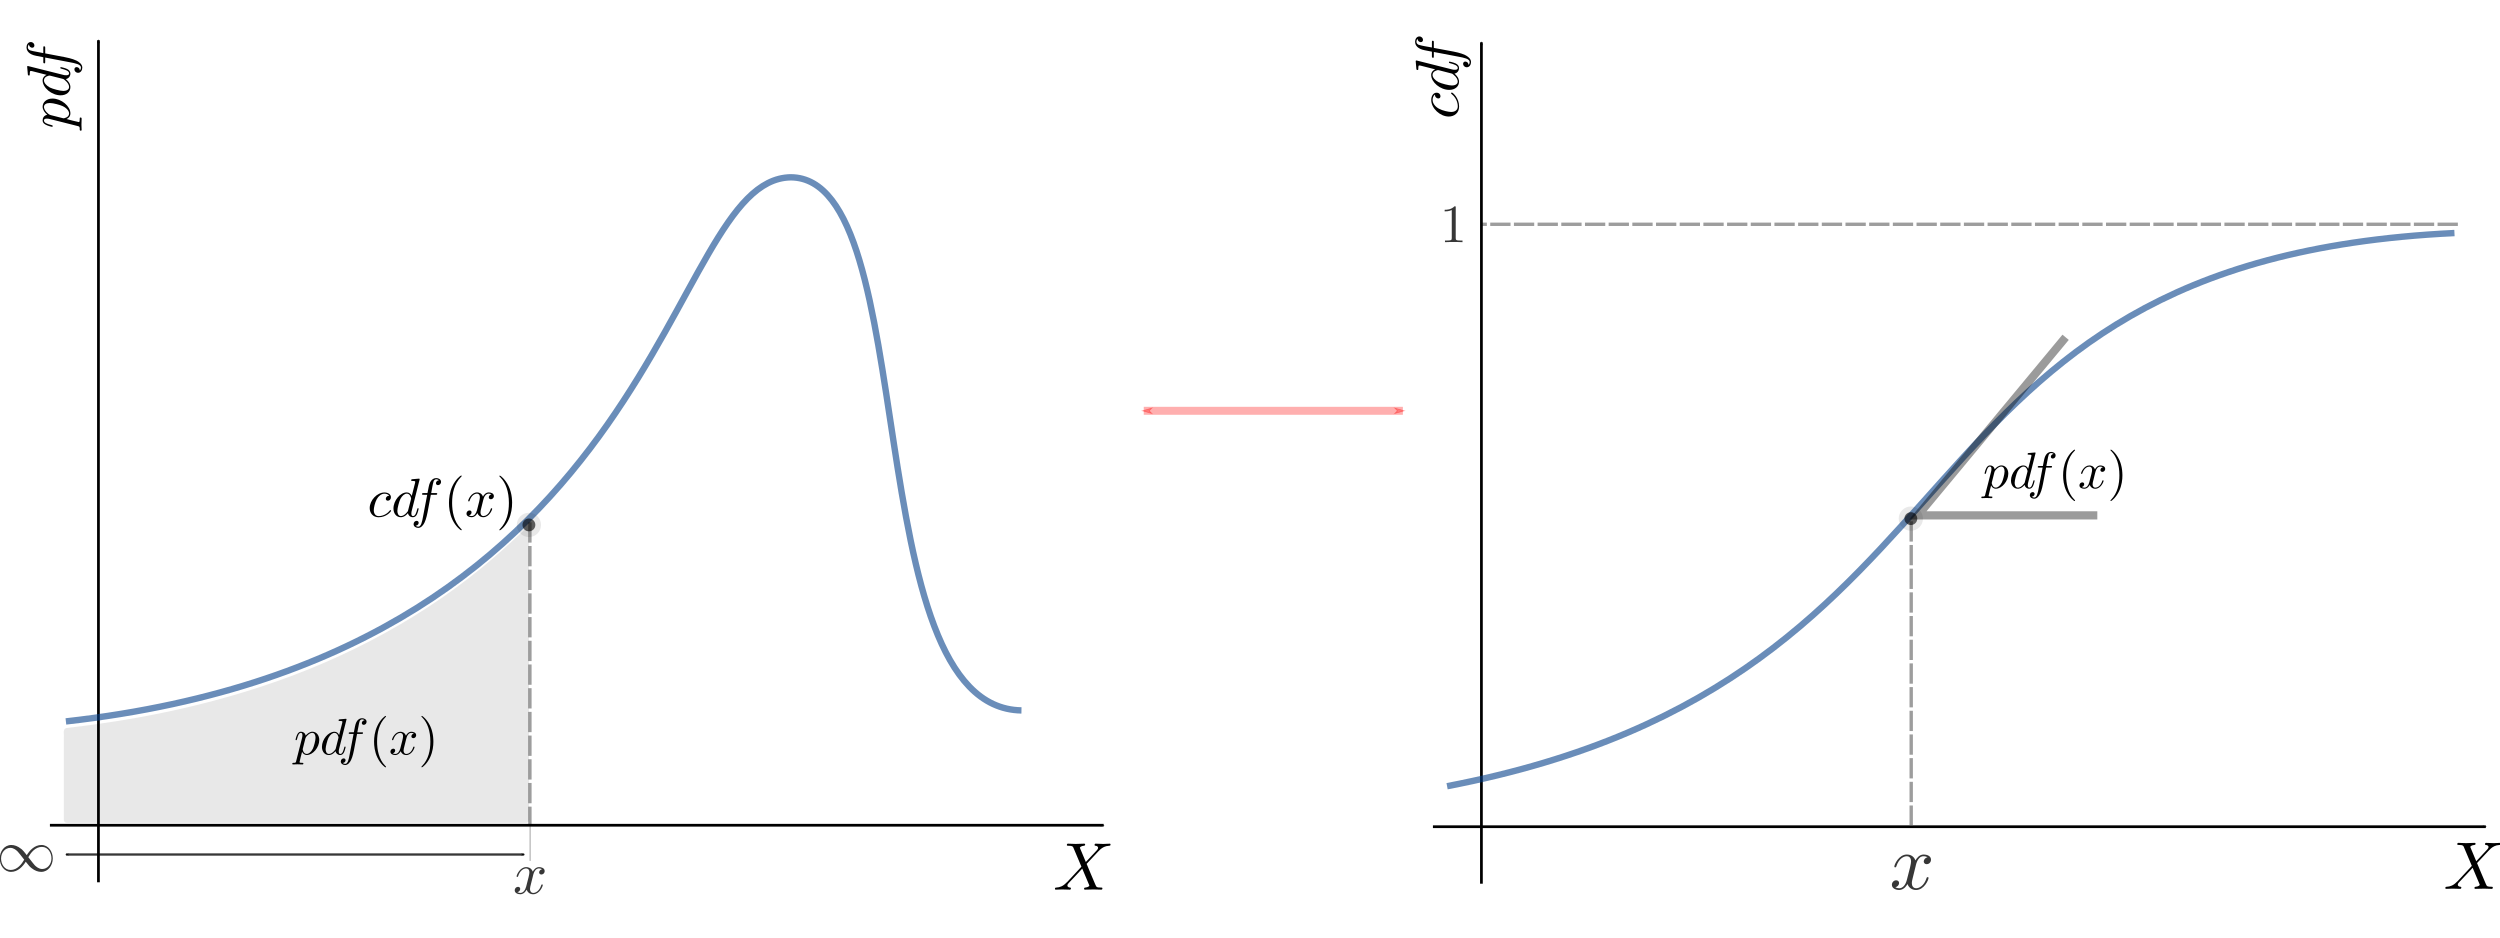 <svg width="240mm" height="90mm" version="1.1" viewBox="0 0 273.82 94.103" xmlns="http://www.w3.org/2000/svg" xmlns:ns0="http://www.iki.fi/pav/software/textext/">
 <defs>
  <marker id="Arrow1Mend" overflow="visible" orient="auto">
   <path transform="scale(.4) rotate(180) translate(10)" d="m0 0 5-5-17.5 5 17.5 5-5-5z" fill="#f00" fill-opacity=".314" fill-rule="evenodd" stroke="#f00" stroke-opacity=".314" stroke-width="1pt"/>
  </marker>
  <marker id="Arrow1Mstart" overflow="visible" orient="auto">
   <path transform="scale(.4) translate(10)" d="m0 0 5-5-17.5 5 17.5 5-5-5z" fill="#f00" fill-opacity=".314" fill-rule="evenodd" stroke="#f00" stroke-opacity=".314" stroke-width="1pt"/>
  </marker>
  <marker id="c" overflow="visible" orient="auto">
   <path transform="matrix(.4 0 0 .4 4 0)" d="m0 0 5-5-17.5 5 17.5 5z" fill-opacity=".784" fill-rule="evenodd" stroke="#000" stroke-opacity=".784" stroke-width="1pt"/>
  </marker>
  <marker id="a" overflow="visible" orient="auto">
   <path transform="matrix(-.4 0 0 -.4 -4 0)" d="m0 0 5-5-17.5 5 17.5 5z" fill-rule="evenodd" stroke="#000" stroke-width="1pt"/>
  </marker>
  <marker id="b" overflow="visible" orient="auto">
   <path transform="matrix(-.4 0 0 -.4 -4 0)" d="m0 0 5-5-17.5 5 17.5 5z" fill-rule="evenodd" stroke="#000" stroke-width="1pt"/>
  </marker>
  <marker id="e" overflow="visible" orient="auto">
   <path transform="matrix(-.4 0 0 -.4 -4 0)" d="m0 0 5-5-17.5 5 17.5 5z" fill-rule="evenodd" stroke="#000" stroke-width="1pt"/>
  </marker>
  <marker id="d" overflow="visible" orient="auto">
   <path transform="matrix(-.4 0 0 -.4 -4 0)" d="m0 0 5-5-17.5 5 17.5 5z" fill-rule="evenodd" stroke="#000" stroke-width="1pt"/>
  </marker>
 </defs>
 <g transform="translate(-5.78 -77.841)">
  <g transform="matrix(1.251,0,0,-1.251,-72.165,1072.2)" fill-rule="evenodd" stroke="#000" stroke-miterlimit="10.433" ns0:preamble="default_packages.tex" ns0:text="$x$\n$y$\n" xml:space="preserve"><g transform="matrix(.8 0 0 -.8 58.988 860.59)"><g transform="matrix(1.251,0,0,-1.251,-72.165,1072.2)" fill-rule="evenodd" stroke="#000" stroke-miterlimit="10.433" ns0:preamble="default_packages.tex" ns0:text="$x$\n$y$\n" xml:space="preserve"><path d="m69.613 717.63v73.667" fill="none" marker-end="url(#a)" stroke="#000" stroke-width=".24"/><path d="m65.368 722.62h92.182" fill="none" marker-end="url(#b)" stroke="#000" stroke-width=".24"/><g transform="matrix(1.5,0,0,1.5,-311.17,-218.43)" fill-rule="evenodd" stroke-opacity="0" ns0:preamble="default_packages.tex" ns0:text="$x$\n$y$\n$\\langle y \\rangle$\n$\\langle x \\rangle$\n$\\text{Point of averages}$\n$\\text{Regression line}$\n$\\text{SD line}$\n$\\rho(x,y)\\sigma_y$\n$\\sigma_x$\n" xml:space="preserve"><g transform="matrix(0 .24 -.24 0 296.49 630.46)" stroke-width="4.172"><g transform="matrix(1.5,0,0,1.5,-66.692,-876.07)" fill-rule="evenodd" stroke="#000" stroke-miterlimit="10.433" stroke-opacity="1" stroke-width="0" ns0:preamble="default_packages.tex" ns0:text="$pdf$\n" xml:space="preserve"><path d="m149.16 705.91-0.01-0.03v-0.03l-0.01-0.03-0.01-0.02v-0.03l-0.03-0.06v-0.02l-0.02-0.04-0.01-0.01-0.01-0.02-0.01-0.01-0.01-0.02-0.01-0.01-0.02-0.01-0.01-0.01-0.02-0.01h-0.02l-0.01-0.01-0.02-0.01h-0.03l-0.02-0.01h-0.04l-0.01-0.01h-0.21c-0.12 0-0.23 0-0.23-0.19 0-0.08 0.05-0.12 0.13-0.12 0.27 0 0.56 0.03 0.84 0.03 0.33 0 0.67-0.03 0.99-0.03 0.05 0 0.18 0 0.18 0.2 0 0.11-0.1 0.11-0.24 0.11-0.5 0-0.5 0.07-0.5 0.15 0 0.12 0.42 1.74 0.49 1.99 0.13-0.29 0.41-0.63 0.92-0.63l-0.02 0.21c-0.65 0-0.78 0.83-0.78 0.89 0 0.02 0 0.04 0.03 0.16l0.49 1.94c0.07 0.27 0.34 0.55 0.51 0.7 0.35 0.31 0.64 0.38 0.81 0.38 0.4 0 0.64-0.35 0.64-0.94 0-0.58-0.33-1.72-0.51-2.1-0.34-0.7-0.82-1.03-1.19-1.03l0.02-0.21c1.15 0 2.4 1.45 2.4 2.91 0 0.93-0.57 1.59-1.33 1.59-0.5 0-0.98-0.36-1.3-0.75-0.1 0.54-0.53 0.75-0.9 0.75-0.46 0-0.65-0.39-0.74-0.57-0.18-0.34-0.31-0.93-0.31-0.96 0-0.1 0.1-0.1 0.12-0.1 0.1 0 0.11 0.01 0.17 0.22 0.17 0.71 0.37 1.19 0.73 1.19 0.17 0 0.31-0.08 0.31-0.46 0-0.23-0.03-0.34-0.07-0.51z"/><path d="m158.87 713.91v0.03h-0.01v0.02l-0.01 0.01v0.01h-0.01v0.01h-0.01v0.01h-0.01l-0.01 0.01h-0.03v0.01h-0.04c-0.15 0-1.1-0.09-1.27-0.11-0.08-0.01-0.14-0.06-0.14-0.19 0-0.12 0.09-0.12 0.24-0.12 0.48 0 0.5-0.07 0.5-0.17l-0.03-0.2-0.6-2.35c-0.18 0.37-0.46 0.64-0.91 0.64-1.17 0-2.41-1.47-2.41-2.92 0-0.93 0.55-1.58 1.33-1.58l0.02 0.21c-0.5 0-0.64 0.55-0.64 0.94 0 0.49 0.32 1.72 0.55 2.17 0.31 0.59 0.76 0.96 1.16 0.96 0.64 0 0.78-0.82 0.78-0.88s-0.02-0.12-0.03-0.17l-0.49-1.94c-0.05-0.18-0.05-0.2-0.2-0.37-0.44-0.55-0.85-0.71-1.13-0.71l-0.02-0.21c0.2 0 0.7 0.03 1.3 0.74 0.08-0.42 0.43-0.74 0.9-0.74 0.35 0 0.58 0.22 0.74 0.54 0.17 0.36 0.3 0.97 0.3 0.99 0 0.1-0.09 0.1-0.12 0.1-0.1 0-0.11-0.05-0.14-0.18-0.17-0.65-0.35-1.24-0.76-1.24-0.27 0-0.3 0.26-0.3 0.46 0 0.24 0.02 0.31 0.06 0.48z"/><path d="m160.91 711.1h0.85c0.2 0 0.3 0 0.3 0.2 0 0.11-0.1 0.11-0.27 0.11h-0.83l0.22 1.13c0.03 0.21 0.17 0.91 0.23 1.03 0.09 0.19 0.26 0.34 0.47 0.34 0.04 0 0.3 0 0.49-0.18-0.44-0.04-0.54-0.39-0.54-0.53 0-0.23 0.18-0.35 0.37-0.35 0.26 0 0.55 0.22 0.55 0.59 0 0.46-0.46 0.69-0.87 0.69-0.34 0-0.96-0.18-1.26-1.16-0.06-0.21-0.09-0.31-0.33-1.56h-0.69c-0.19 0-0.3 0-0.3-0.19 0-0.12 0.09-0.12 0.28-0.12h0.66l-0.75-3.93c-0.18-0.96-0.35-1.86-0.87-1.86-0.04 0-0.29 0-0.48 0.18 0.46 0.03 0.55 0.38 0.55 0.53 0 0.23-0.18 0.35-0.37 0.35-0.26 0-0.55-0.22-0.55-0.6 0-0.44 0.44-0.68 0.85-0.68 0.55 0 0.95 0.58 1.13 0.96 0.32 0.63 0.55 1.83 0.56 1.9z"/></g></g></g><g transform="matrix(.903 0 0 -.903 -57.517 844.28)" stroke-width=".62"><g transform="matrix(1.251 0 0 -1.251 -72.209 1069)" fill-rule="evenodd" stroke="#000" stroke-miterlimit="10.433" stroke-width=".496" ns0:preamble="default_packages.tex" ns0:text="$x$\n$y$\n" xml:space="preserve"><g fill="none" stroke="#000" stroke-miterlimit="10.433" stroke-opacity=".627" stroke-width=".496"><path d="m167.74 754.86c46.915 5.271 46.177 41.939 56.124 42.137 10.284-0.03 5.054-41.064 17.877-41.285" fill="none" stroke="#003c88" stroke-miterlimit="10.433" stroke-opacity=".585" stroke-width=".496"/></g></g></g><g transform="translate(6.478 .123)" stroke="#000"><path d="m100.46 748.39c-0.913-0.818-1.794-1.679-2.728-2.469-5.872-5.088-12.844-8.811-20.206-11.246-5.581-1.855-11.377-3.007-17.209-3.676-0.344-0.114-0.167-0.547-0.21-0.818v-7.238c0.068-0.368 0.515-0.205 0.778-0.24h39.687c0.368 0.068 0.205 0.515 0.239 0.778-7e-3 8.229-0.014 16.458-0.021 24.687-0.022 0.17-0.164 0.266-0.331 0.222z" fill="#050000" fill-opacity=".09" stroke="none"/><path d="m100.88 749v-26.417" fill="#050000" fill-opacity=".034" stroke-dasharray="1.777, 0.296" stroke-miterlimit="10.433" stroke-opacity=".386" stroke-width=".296"/><g transform="matrix(.31 0 0 .31 19.886 514.75)" fill-rule="evenodd" stroke-miterlimit="10.433" stroke-width="0" ns0:preamble="default_packages.tex" ns0:text="$$p(x)dx$$\n" xml:space="preserve"><g fill-opacity=".784"><path d="m262.17 655.98v0.051l0.051 0.153 0.034 0.136 0.017 0.085 0.034 0.068 0.034 0.085 0.017 0.085 0.034 0.068 0.068 0.17 0.051 0.085 0.034 0.085 0.153 0.255 0.068 0.068 0.051 0.085 0.272 0.272 0.17 0.102 0.051 0.017 0.034 0.017 0.051 0.017 0.034 0.017 0.153 0.051h0.051l0.051 0.017h0.17c0.068 0 0.477 0 0.835-0.221-0.46-0.085-0.818-0.511-0.818-0.903 0-0.273 0.204-0.596 0.647-0.596 0.375 0 0.92 0.307 0.92 0.988 0 0.869-1.005 1.107-1.584 1.107-0.971 0-1.567-0.903-1.771-1.277-0.426 1.107-1.345 1.277-1.839 1.277-1.771 0-2.725-2.18-2.725-2.606 0-0.17 0.17-0.17 0.204-0.17 0.119 0 0.17 0.034 0.221 0.187 0.562 1.788 1.686 2.214 2.265 2.214 0.324 0 0.92-0.153 0.92-1.124 0-0.528-0.29-1.669-0.92-4.037-0.273-1.039-0.869-1.754-1.618-1.754-0.102 0-0.477 0-0.852 0.221 0.426 0.085 0.8 0.443 0.8 0.92 0 0.443-0.375 0.579-0.63 0.579-0.494 0-0.92-0.443-0.92-0.971 0-0.783 0.852-1.124 1.584-1.124 1.124 0 1.737 1.192 1.788 1.294 0.204-0.63 0.818-1.294 1.839-1.294 1.754 0 2.708 2.18 2.708 2.606 0 0.17-0.153 0.17-0.204 0.17-0.153 0-0.187-0.068-0.221-0.187-0.562-1.805-1.703-2.214-2.248-2.214-0.664 0-0.937 0.545-0.937 1.107 0 0.375 0.102 0.749 0.29 1.499z" fill-rule="evenodd" stroke-width="0"/><g id="content" transform="matrix(1.687 0 0 1.687 -396.44 -515.58)" fill-opacity=".784" fill-rule="evenodd" stroke="#000" stroke-width="0" ns0:preamble="default_packages.tex" ns0:text="$$\\infty$$\n" xml:space="preserve"><path d="m305.71 697.86-0.1 0.12-0.04 0.06-0.04 0.05-0.05 0.05-0.03 0.05-0.04 0.05-0.04 0.04-0.09 0.12-0.03 0.03-0.03 0.04-0.03 0.03-0.02 0.03-0.08 0.08-0.02 0.03-0.03 0.02-0.05 0.05-0.04 0.05-0.05 0.04-0.05 0.05-0.05 0.04-0.06 0.04c-0.56 0.45-1.11 0.63-1.62 0.63-1.17 0-1.93-1.09-1.93-2.25h0.22c0 0.97 0.67 1.77 1.55 1.77 0.58 0 1.02-0.41 1.23-0.62 0.25-0.27 0.48-0.58 1.09-1.36-0.41-0.72-1.15-1.72-2.27-1.72-1.06 0-1.6 1.03-1.6 1.93h-0.22c0-1.15 0.74-2.25 1.89-2.25 1.14 0 1.97 0.91 2.46 1.7 0.54-0.68 0.66-0.83 0.97-1.07 0.56-0.45 1.11-0.63 1.62-0.63 1.17 0 1.93 1.09 1.93 2.26h-0.22c0-0.98-0.67-1.78-1.55-1.78-0.58 0-1.03 0.42-1.24 0.62-0.24 0.27-0.47 0.58-1.08 1.36 0.41 0.72 1.14 1.72 2.27 1.72 1.06 0 1.6-1.03 1.6-1.92h0.22c0 1.14-0.74 2.24-1.89 2.24s-1.97-0.9-2.46-1.7z" fill-opacity=".784" stroke-width="0"/></g><path d="m434.5 787.11h73.132" fill="none" marker-end="url(#Arrow1Mend)" marker-start="url(#Arrow1Mstart)" stroke="#f00" stroke-opacity=".314" stroke-width="2.25"/></g><g transform="matrix(1.911,0,0,1.911,-226.77,-676.28)" fill-rule="evenodd" stroke="#000" ns0:preamble="default_packages.tex" ns0:text="$$\\mathbb{E}{[X]}$$\n" xml:space="preserve"><path d="m337.48 699.14-0.83 1.98c-0.03 0.08-0.05 0.12-0.05 0.13 0 0.06 0.17 0.25 0.58 0.29 0.1 0.01 0.2 0.02 0.2 0.19 0 0.12-0.12 0.12-0.15 0.12-0.4 0-0.83-0.04-1.25-0.04-0.25 0-0.87 0.04-1.12 0.04-0.06 0-0.18 0-0.18-0.2 0-0.11 0.1-0.11 0.23-0.11 0.6 0 0.66-0.1 0.75-0.32l1.17-2.77-2.1-2.26-0.13-0.11c-0.49-0.52-0.96-0.68-1.46-0.71-0.13-0.01-0.22-0.01-0.22-0.2 0-0.01 0-0.11 0.13-0.11 0.3 0 0.62 0.03 0.93 0.03 0.37 0 0.76-0.03 1.12-0.03 0.06 0 0.18 0 0.18 0.2 0 0.1-0.1 0.11-0.12 0.11-0.09 0.01-0.4 0.03-0.4 0.31 0 0.16 0.15 0.31 0.27 0.44l1.02 1.08 0.9 0.97 1-2.37c0.04-0.11 0.05-0.12 0.05-0.14 0-0.08-0.19-0.25-0.58-0.29-0.11-0.01-0.2-0.02-0.2-0.19 0-0.12 0.11-0.12 0.15-0.12 0.28 0 0.98 0.03 1.26 0.03 0.25 0 0.86-0.03 1.11-0.03 0.07 0 0.19 0 0.19 0.19 0 0.12-0.1 0.12-0.18 0.12-0.67 0.01-0.69 0.04-0.86 0.43-0.39 0.93-1.06 2.48-1.29 3.07 0.68 0.7 1.73 1.88 2.05 2.16 0.29 0.24 0.67 0.48 1.26 0.51 0.13 0.01 0.22 0.01 0.22 0.2 0 0.01 0 0.11-0.13 0.11-0.3 0-0.63-0.04-0.93-0.04-0.37 0-0.75 0.04-1.11 0.04-0.06 0-0.19 0-0.19-0.2 0-0.07 0.05-0.1 0.12-0.11 0.09-0.01 0.4-0.03 0.4-0.31 0-0.14-0.11-0.27-0.19-0.36z" fill-rule="evenodd"/><circle transform="scale(1,-1)" cx="255.24" cy="-748.92" r=".949" fill-opacity=".627" opacity=".97" stroke="#050000" stroke-linecap="square" stroke-opacity=".09" stroke-width="1.687"/><g transform="matrix(1.064 0 0 1.064 57.11 -38.011)" fill-rule="evenodd" stroke="#000" stroke-width="0" ns0:preamble="default_packages.tex" ns0:text="$pdf(x) cdf(x)$\n" xml:space="preserve"><g stroke-width="0"><path d="m153.92 706.86-7e-3 -0.021v-0.022l-7e-3 -0.021-7e-3 -0.014v-0.021l-0.021-0.043v-0.014l-0.014-0.029-7e-3 -7e-3 -7e-3 -0.014-7e-3 -7e-3 -7e-3 -0.014-7e-3 -7e-3 -0.014-7e-3 -7e-3 -7e-3 -0.014-7e-3h-0.014l-7e-3 -7e-3 -0.014-7e-3h-0.021l-0.014-7e-3h-0.029l-7e-3 -7e-3h-0.15c-0.086 0-0.165 0-0.165-0.137 0-0.057 0.036-0.086 0.093-0.086 0.194 0 0.402 0.021 0.604 0.021 0.237 0 0.481-0.021 0.711-0.021 0.036 0 0.129 0 0.129 0.144 0 0.079-0.072 0.079-0.172 0.079-0.359 0-0.359 0.05-0.359 0.108 0 0.086 0.302 1.25 0.352 1.43 0.093-0.208 0.295-0.453 0.661-0.453l-0.014 0.151c-0.467 0-0.56 0.596-0.56 0.639 0 0.014 0 0.029 0.021 0.115l0.352 1.394c0.05 0.194 0.244 0.395 0.366 0.503 0.251 0.223 0.46 0.273 0.582 0.273 0.287 0 0.46-0.251 0.46-0.675 0-0.417-0.237-1.236-0.366-1.509-0.244-0.503-0.589-0.74-0.855-0.74l0.014-0.151c0.826 0 1.724 1.042 1.724 2.091 0 0.668-0.41 1.142-0.956 1.142-0.359 0-0.704-0.259-0.934-0.539-0.072 0.388-0.381 0.539-0.647 0.539-0.331 0-0.467-0.28-0.532-0.41-0.129-0.244-0.223-0.668-0.223-0.69 0-0.072 0.072-0.072 0.086-0.072 0.072 0 0.079 7e-3 0.122 0.158 0.122 0.51 0.266 0.855 0.524 0.855 0.122 0 0.223-0.057 0.223-0.331 0-0.165-0.022-0.244-0.05-0.366z"/><path d="m160.9 712.61v0.021h-7e-3v0.014l-7e-3 7e-3v7e-3h-7e-3v7e-3h-7e-3v7e-3h-7e-3l-7e-3 7e-3h-0.021v7e-3h-0.028c-0.108 0-0.79-0.065-0.912-0.079-0.057-7e-3 -0.101-0.043-0.101-0.137 0-0.086 0.065-0.086 0.172-0.086 0.345 0 0.359-0.05 0.359-0.122l-0.022-0.144-0.431-1.688c-0.129 0.266-0.33 0.46-0.654 0.46-0.841 0-1.732-1.056-1.732-2.098 0-0.668 0.395-1.135 0.956-1.135l0.014 0.151c-0.359 0-0.46 0.395-0.46 0.675 0 0.352 0.23 1.236 0.395 1.559 0.223 0.424 0.546 0.69 0.833 0.69 0.46 0 0.56-0.589 0.56-0.632 0-0.043-0.014-0.086-0.022-0.122l-0.352-1.394c-0.036-0.129-0.036-0.144-0.144-0.266-0.316-0.395-0.611-0.51-0.812-0.51l-0.014-0.151c0.144 0 0.503 0.021 0.934 0.532 0.057-0.302 0.309-0.532 0.647-0.532 0.251 0 0.417 0.158 0.532 0.388 0.122 0.259 0.216 0.697 0.216 0.711 0 0.072-0.065 0.072-0.086 0.072-0.072 0-0.079-0.036-0.101-0.129-0.122-0.467-0.251-0.891-0.546-0.891-0.194 0-0.216 0.187-0.216 0.331 0 0.172 0.014 0.223 0.043 0.345z"/><path d="m162.36 710.59h0.611c0.144 0 0.216 0 0.216 0.144 0 0.079-0.072 0.079-0.194 0.079h-0.596l0.158 0.812c0.021 0.151 0.122 0.654 0.165 0.74 0.065 0.137 0.187 0.244 0.338 0.244 0.029 0 0.216 0 0.352-0.129-0.316-0.029-0.388-0.28-0.388-0.381 0-0.165 0.129-0.251 0.266-0.251 0.187 0 0.395 0.158 0.395 0.424 0 0.331-0.33 0.496-0.625 0.496-0.244 0-0.69-0.129-0.905-0.833-0.043-0.151-0.065-0.223-0.237-1.121h-0.496c-0.137 0-0.216 0-0.216-0.137 0-0.086 0.065-0.086 0.201-0.086h0.474l-0.539-2.824c-0.129-0.69-0.251-1.336-0.625-1.336-0.029 0-0.208 0-0.345 0.129 0.331 0.021 0.395 0.273 0.395 0.381 0 0.165-0.129 0.251-0.266 0.251-0.187 0-0.395-0.158-0.395-0.431 0-0.316 0.316-0.489 0.611-0.489 0.395 0 0.683 0.417 0.812 0.69 0.23 0.453 0.395 1.315 0.402 1.365z"/><path d="m166.38 706.02v0.021h-7e-3v0.014h-7e-3v7e-3l-7e-3 7e-3v7e-3h-7e-3v7e-3h-7e-3v7e-3h-7e-3v7e-3h-7e-3v7e-3h-7e-3v7e-3h-7e-3v7e-3h-7e-3v7e-3l-0.049 0.049c-0.891 0.898-1.121 2.249-1.121 3.341 0 1.243 0.273 2.486 1.149 3.377 0.093 0.086 0.093 0.101 0.093 0.122 0 0.05-0.029 0.072-0.072 0.072-0.072 0-0.718-0.489-1.135-1.394-0.366-0.783-0.453-1.581-0.453-2.177 0-0.56 0.079-1.423 0.474-2.227 0.424-0.877 1.042-1.343 1.114-1.343 0.043 0 0.072 0.021 0.072 0.072z"/><path d="m169.18 709.89 7e-3 0.014 7e-3 0.021 7e-3 0.022 7e-3 0.029 0.014 0.058 7e-3 0.029 0.014 0.036 7e-3 0.029 0.057 0.144 0.021 0.036 0.014 0.036 0.043 0.072 0.021 0.029 0.021 0.036 0.029 0.029 0.029 0.036 0.029 0.029 0.029 0.029 0.029 0.022 0.036 0.021 0.036 0.022 0.014 7e-3 0.021 0.014 0.014 7e-3 0.021 7e-3 0.022 7e-3h0.021l0.021 7e-3 0.022 7e-3h0.043l0.022 7e-3h0.021c0.036 0 0.208 0 0.359-0.093-0.201-0.036-0.345-0.216-0.345-0.388 0-0.115 0.079-0.251 0.273-0.251 0.158 0 0.388 0.129 0.388 0.417 0 0.374-0.424 0.474-0.668 0.474-0.417 0-0.668-0.381-0.754-0.546-0.172 0.474-0.56 0.546-0.769 0.546-0.747 0-1.157-0.927-1.157-1.099 0-0.072 0.072-0.072 0.086-0.072 0.057 0 0.079 0.014 0.093 0.079 0.244 0.754 0.718 0.934 0.963 0.934 0.137 0 0.388-0.065 0.388-0.481 0-0.223-0.122-0.697-0.388-1.696-0.115-0.445-0.366-0.747-0.683-0.747-0.043 0-0.208 0-0.359 0.093 0.18 0.036 0.338 0.187 0.338 0.388 0 0.194-0.158 0.251-0.266 0.251-0.216 0-0.395-0.187-0.395-0.417 0-0.33 0.359-0.467 0.675-0.467 0.474 0 0.733 0.496 0.754 0.539 0.086-0.266 0.345-0.539 0.776-0.539 0.733 0 1.142 0.92 1.142 1.099 0 0.072-0.065 0.072-0.086 0.072-0.065 0-0.079-0.036-0.093-0.079-0.237-0.769-0.726-0.941-0.948-0.941-0.28 0-0.395 0.23-0.395 0.474 0 0.158 0.043 0.316 0.122 0.625z"/><path d="m172.95 709.52v0.165l-7e-3 0.057v0.122l-0.014 0.122-7e-3 0.129-0.014 0.137-0.043 0.287-0.029 0.144-0.036 0.151-0.036 0.151-0.043 0.151-0.05 0.151-0.057 0.151-0.036 0.079-0.029 0.079-0.036 0.072-0.036 0.079c-0.431 0.876-1.042 1.343-1.114 1.343-0.043 0-0.072-0.029-0.072-0.072 0-0.022 0-0.036 0.137-0.165 0.697-0.711 1.106-1.846 1.106-3.334 0-1.221-0.266-2.479-1.149-3.377-0.093-0.086-0.093-0.101-0.093-0.122 0-0.043 0.029-0.072 0.072-0.072 0.072 0 0.711 0.489 1.135 1.394 0.366 0.783 0.453 1.573 0.453 2.177z"/><path d="m166.83 743.63h-0.107l-0.023-8e-3h-0.031l-0.015-8e-3h-0.016l-0.015-8e-3h-8e-3l-8e-3 -8e-3 -0.015-8e-3h-8e-3l-8e-3 -8e-3 -0.015-8e-3h-8e-3l-8e-3 -8e-3 -0.015-8e-3 -0.016-0.016-8e-3 -0.015-0.015-8e-3c-0.122-0.115-0.138-0.245-0.138-0.298 0-0.176 0.138-0.26 0.283-0.26 0.222 0 0.428 0.176 0.428 0.482 0 0.375-0.36 0.658-0.903 0.658-1.025 0-2.042-1.094-2.042-2.165 0-0.681 0.444-1.277 1.239-1.277 1.086 0 1.729 0.803 1.729 0.895 0 0.046-0.046 0.099-0.092 0.099-0.038 0-0.054-0.015-0.099-0.076-0.604-0.757-1.43-0.757-1.522-0.757-0.482 0-0.688 0.375-0.688 0.834 0 0.306 0.153 1.048 0.413 1.514 0.237 0.436 0.65 0.765 1.071 0.765 0.26 0 0.551-0.099 0.658-0.306z"/><path d="m171.05 745.93v0.024h-8e-3v0.016l-8e-3 8e-3v8e-3h-8e-3v8e-3h-8e-3v8e-3h-0.016v8e-3h-0.024v8e-3h-0.032c-0.115 0-0.841-0.069-0.971-0.084-0.061-8e-3 -0.107-0.046-0.107-0.145 0-0.092 0.069-0.092 0.184-0.092 0.367 0 0.382-0.054 0.382-0.13l-0.023-0.153-0.459-1.798c-0.138 0.283-0.352 0.49-0.696 0.49-0.895 0-1.843-1.124-1.843-2.234 0-0.711 0.421-1.209 1.017-1.209l0.015 0.161c-0.382 0-0.49 0.421-0.49 0.719 0 0.375 0.245 1.316 0.421 1.66 0.237 0.451 0.581 0.734 0.887 0.734 0.49 0 0.597-0.627 0.597-0.673 0-0.046-0.015-0.092-0.023-0.13l-0.382-1.484c-0.031-0.138-0.031-0.153-0.145-0.283-0.337-0.421-0.65-0.543-0.864-0.543l-0.015-0.161c0.153 0 0.535 0.023 0.994 0.566 0.054-0.321 0.321-0.566 0.688-0.566 0.268 0 0.444 0.168 0.566 0.413 0.13 0.275 0.229 0.742 0.229 0.757 0 0.076-0.069 0.076-0.092 0.076-0.076 0-0.084-0.038-0.107-0.138-0.13-0.497-0.268-0.949-0.581-0.949-0.207 0-0.229 0.199-0.229 0.352 0 0.184 0.015 0.237 0.046 0.367z"/><path d="m172.6 743.78h0.658c0.153 0 0.229 0 0.229 0.153 0 0.084-0.077 0.084-0.207 0.084h-0.627l0.153 0.864c0.031 0.161 0.138 0.696 0.184 0.788 0.069 0.145 0.199 0.26 0.36 0.26 0.031 0 0.229 0 0.375-0.138-0.337-0.031-0.413-0.298-0.413-0.405 0-0.176 0.138-0.268 0.283-0.268 0.199 0 0.421 0.168 0.421 0.451 0 0.352-0.352 0.528-0.665 0.528-0.26 0-0.734-0.138-0.964-0.887-0.046-0.161-0.069-0.237-0.252-1.193h-0.528c-0.145 0-0.229 0-0.229-0.145 0-0.092 0.069-0.092 0.214-0.092h0.505l-0.574-3.006c-0.138-0.734-0.268-1.423-0.665-1.423-0.031 0-0.222 0-0.367 0.138 0.352 0.023 0.421 0.291 0.421 0.405 0 0.176-0.138 0.268-0.283 0.268-0.199 0-0.421-0.168-0.421-0.459 0-0.337 0.337-0.52 0.65-0.52 0.421 0 0.727 0.444 0.864 0.734 0.245 0.482 0.421 1.4 0.428 1.453z"/><path d="m176.89 738.92v0.024h-8e-3v0.016h-8e-3v8e-3h-8e-3v8e-3l-8e-3 8e-3v8e-3h-8e-3v8e-3h-8e-3v8e-3h-8e-3v8e-3h-8e-3v8e-3h-8e-3v8e-3h-8e-3v8e-3l-0.056 0.056c-0.956 0.956-1.201 2.394-1.201 3.557 0 1.323 0.291 2.647 1.232 3.595 0.099 0.092 0.099 0.107 0.099 0.13 0 0.054-0.031 0.076-0.076 0.076-0.076 0-0.765-0.52-1.216-1.484-0.382-0.834-0.474-1.683-0.474-2.318 0-0.597 0.084-1.514 0.497-2.371 0.459-0.933 1.117-1.43 1.193-1.43 0.046 0 0.076 0.023 0.076 0.077z"/><path d="m179.87 743.04 8e-3 0.015 0.016 0.046v0.031l0.015 0.031 0.016 0.061 8e-3 0.038 0.015 0.031 0.015 0.038 0.015 0.038 0.015 0.038 0.015 0.038 0.015 0.038 0.069 0.115 0.023 0.031 0.023 0.038 0.031 0.031 0.031 0.038 0.023 0.031 0.038 0.031 0.031 0.023 0.076 0.046 0.015 8e-3 0.023 0.015 0.015 8e-3 0.046 0.016h0.023l0.046 0.016h0.046l0.023 8e-3h0.023c0.038 0 0.222 0 0.382-0.099-0.214-0.038-0.367-0.229-0.367-0.413 0-0.122 0.084-0.268 0.291-0.268 0.168 0 0.413 0.138 0.413 0.444 0 0.398-0.451 0.505-0.711 0.505-0.444 0-0.711-0.405-0.803-0.581-0.184 0.505-0.597 0.581-0.818 0.581-0.796 0-1.232-0.987-1.232-1.17 0-0.076 0.076-0.076 0.092-0.076 0.061 0 0.084 0.015 0.099 0.084 0.26 0.803 0.765 0.994 1.025 0.994 0.145 0 0.405-0.069 0.405-0.512 0-0.237-0.122-0.742-0.405-1.805-0.122-0.474-0.39-0.796-0.727-0.796-0.046 0-0.222 0-0.382 0.099 0.191 0.038 0.36 0.199 0.36 0.413 0 0.207-0.168 0.268-0.283 0.268-0.229 0-0.421-0.199-0.421-0.444 0-0.352 0.382-0.497 0.719-0.497 0.505 0 0.78 0.528 0.803 0.574 0.092-0.283 0.36-0.574 0.818-0.574 0.788 0 1.224 0.979 1.224 1.17 0 0.076-0.069 0.076-0.092 0.076-0.069 0-0.084-0.038-0.099-0.084-0.252-0.818-0.773-1.002-1.017-1.002-0.291 0-0.413 0.245-0.413 0.505 0 0.168 0.038 0.337 0.122 0.665z"/><path d="m183.88 742.64v0.176l-8e-3 0.061v0.13l-0.015 0.13-8e-3 0.138-0.015 0.145-0.023 0.153-0.023 0.153-0.031 0.153-0.076 0.321-0.054 0.161-0.046 0.161-0.061 0.161-0.038 0.084-0.031 0.084-0.038 0.077-0.038 0.084c-0.459 0.933-1.117 1.43-1.193 1.43-0.046 0-0.069-0.031-0.069-0.076 0-0.023 0-0.038 0.145-0.176 0.742-0.757 1.178-1.966 1.178-3.549 0-1.3-0.283-2.639-1.224-3.595-0.099-0.092-0.099-0.107-0.099-0.13 0-0.046 0.023-0.076 0.069-0.076 0.076 0 0.765 0.52 1.216 1.484 0.39 0.834 0.482 1.675 0.482 2.318z"/></g><path d="m318.41 689.8v116.78" fill="none" marker-end="url(#e)" stroke="#000" stroke-width=".38"/><path d="m311.68 697.71h146.13" fill="none" marker-end="url(#d)" stroke="#000" stroke-width=".38"/><g transform="matrix(1.431 0 0 -1.432 116.69 881.86)" stroke-width=".62"><g transform="matrix(1.251 0 0 -1.251 -72.209 1069)" fill-rule="evenodd" stroke="#000" stroke-miterlimit="10.433" stroke-width=".496" ns0:preamble="default_packages.tex" ns0:text="$x$\n$y$\n" xml:space="preserve"><g fill="none" stroke="#000" stroke-miterlimit="10.433" stroke-opacity=".627" stroke-width=".496"><path d="m167.74 754.86c43.509 8.342 32.983 40.701 78.1 42.856" fill="none" stroke="#003c88" stroke-miterlimit="10.433" stroke-opacity=".585" stroke-width=".496"/></g></g></g><path d="m378.06 740.1v-42.156" fill="#050000" fill-opacity=".034" stroke="#000" stroke-dasharray="2.817, 0.47" stroke-miterlimit="10.433" stroke-opacity=".386" stroke-width=".47"/><path d="m456.48 692.92-0.78 1.861c-0.028 0.075-0.047 0.113-0.047 0.122 0 0.056 0.16 0.235 0.545 0.273 0.094 9e-3 0.188 0.019 0.188 0.179 0 0.113-0.113 0.113-0.141 0.113-0.376 0-0.78-0.038-1.175-0.038-0.235 0-0.818 0.038-1.053 0.038-0.056 0-0.169 0-0.169-0.188 0-0.103 0.094-0.103 0.216-0.103 0.564 0 0.62-0.094 0.705-0.301l1.1-2.604-1.974-2.124-0.122-0.103c-0.461-0.489-0.902-0.639-1.373-0.667-0.122-9e-3 -0.207-9e-3 -0.207-0.188 0-9e-3 0-0.103 0.122-0.103 0.282 0 0.583 0.028 0.874 0.028 0.348 0 0.714-0.028 1.053-0.028 0.056 0 0.169 0 0.169 0.188 0 0.094-0.094 0.103-0.113 0.103-0.085 9e-3 -0.376 0.028-0.376 0.291 0 0.15 0.141 0.291 0.254 0.414l0.959 1.015 0.846 0.912 0.94-2.228c0.038-0.103 0.047-0.113 0.047-0.132 0-0.075-0.179-0.235-0.545-0.273-0.103-9e-3 -0.188-0.019-0.188-0.179 0-0.113 0.103-0.113 0.141-0.113 0.263 0 0.921 0.028 1.185 0.028 0.235 0 0.808-0.028 1.043-0.028 0.066 0 0.179 0 0.179 0.179 0 0.113-0.094 0.113-0.169 0.113-0.63 9e-3 -0.649 0.038-0.808 0.404-0.367 0.874-0.996 2.331-1.213 2.886 0.639 0.658 1.626 1.767 1.927 2.03 0.273 0.226 0.63 0.451 1.185 0.479 0.122 9e-3 0.207 9e-3 0.207 0.188 0 9e-3 0 0.103-0.122 0.103-0.282 0-0.592-0.038-0.874-0.038-0.348 0-0.705 0.038-1.044 0.038-0.056 0-0.179 0-0.179-0.188 0-0.066 0.047-0.094 0.113-0.103 0.085-9e-3 0.376-0.028 0.376-0.291 0-0.132-0.103-0.254-0.179-0.338z" fill-rule="evenodd" stroke-miterlimit="10.433" stroke-width="0"/><g fill-rule="evenodd" stroke-miterlimit="10.433"><circle transform="scale(1,-1)" cx="378.01" cy="-740.47" r=".892" fill-opacity=".627" opacity=".97" stroke="#050000" stroke-linecap="square" stroke-opacity=".09" stroke-width="1.585"/><g stroke-width="0"><path d="m388.34 743.82-7e-3 -0.021v-0.022l-7e-3 -0.021-7e-3 -0.014v-0.021l-0.021-0.043v-0.014l-0.014-0.029-7e-3 -7e-3 -7e-3 -0.014-7e-3 -7e-3 -7e-3 -0.014-7e-3 -7e-3 -0.014-7e-3 -7e-3 -7e-3 -0.014-7e-3h-0.014l-7e-3 -7e-3 -0.014-7e-3h-0.021l-0.014-7e-3h-0.029l-7e-3 -7e-3h-0.15c-0.086 0-0.165 0-0.165-0.137 0-0.057 0.036-0.086 0.093-0.086 0.194 0 0.402 0.021 0.604 0.021 0.237 0 0.481-0.021 0.711-0.021 0.036 0 0.129 0 0.129 0.144 0 0.079-0.072 0.079-0.172 0.079-0.359 0-0.359 0.05-0.359 0.108 0 0.086 0.302 1.25 0.352 1.43 0.093-0.208 0.295-0.453 0.661-0.453l-0.014 0.151c-0.467 0-0.56 0.596-0.56 0.639 0 0.014 0 0.029 0.021 0.115l0.352 1.394c0.05 0.194 0.244 0.395 0.366 0.503 0.251 0.223 0.46 0.273 0.582 0.273 0.287 0 0.46-0.251 0.46-0.675 0-0.417-0.237-1.236-0.366-1.509-0.244-0.503-0.589-0.74-0.855-0.74l0.014-0.151c0.826 0 1.724 1.042 1.724 2.091 0 0.668-0.41 1.142-0.956 1.142-0.359 0-0.704-0.259-0.934-0.539-0.072 0.388-0.381 0.539-0.647 0.539-0.331 0-0.467-0.28-0.532-0.41-0.129-0.244-0.223-0.668-0.223-0.69 0-0.072 0.072-0.072 0.086-0.072 0.072 0 0.079 7e-3 0.122 0.158 0.122 0.51 0.266 0.855 0.524 0.855 0.122 0 0.223-0.057 0.223-0.331 0-0.165-0.022-0.244-0.05-0.366z"/><path d="m395.32 749.57v0.021h-7e-3v0.014l-7e-3 7e-3v7e-3h-7e-3v7e-3h-7e-3v7e-3h-7e-3l-7e-3 7e-3h-0.021v7e-3h-0.028c-0.108 0-0.79-0.065-0.912-0.079-0.057-7e-3 -0.101-0.043-0.101-0.137 0-0.086 0.065-0.086 0.172-0.086 0.345 0 0.359-0.05 0.359-0.122l-0.022-0.144-0.431-1.688c-0.129 0.266-0.33 0.46-0.654 0.46-0.841 0-1.732-1.056-1.732-2.098 0-0.668 0.395-1.135 0.956-1.135l0.014 0.151c-0.359 0-0.46 0.395-0.46 0.675 0 0.352 0.23 1.236 0.395 1.559 0.223 0.424 0.546 0.69 0.833 0.69 0.46 0 0.56-0.589 0.56-0.632 0-0.043-0.014-0.086-0.022-0.122l-0.352-1.394c-0.036-0.129-0.036-0.144-0.144-0.266-0.316-0.395-0.611-0.51-0.812-0.51l-0.014-0.151c0.144 0 0.503 0.021 0.934 0.532 0.057-0.302 0.309-0.532 0.647-0.532 0.251 0 0.417 0.158 0.532 0.388 0.122 0.259 0.216 0.697 0.216 0.711 0 0.072-0.065 0.072-0.086 0.072-0.072 0-0.079-0.036-0.101-0.129-0.122-0.467-0.251-0.891-0.546-0.891-0.194 0-0.216 0.187-0.216 0.331 0 0.172 0.014 0.223 0.043 0.345z"/><path d="m396.78 747.55h0.611c0.144 0 0.216 0 0.216 0.144 0 0.079-0.072 0.079-0.194 0.079h-0.596l0.158 0.812c0.021 0.151 0.122 0.654 0.165 0.74 0.065 0.137 0.187 0.244 0.338 0.244 0.029 0 0.216 0 0.352-0.129-0.316-0.029-0.388-0.28-0.388-0.381 0-0.165 0.129-0.251 0.266-0.251 0.187 0 0.395 0.158 0.395 0.424 0 0.331-0.331 0.496-0.625 0.496-0.244 0-0.69-0.129-0.905-0.833-0.043-0.151-0.065-0.223-0.237-1.121h-0.496c-0.137 0-0.216 0-0.216-0.137 0-0.086 0.065-0.086 0.201-0.086h0.474l-0.539-2.824c-0.129-0.69-0.251-1.336-0.625-1.336-0.029 0-0.208 0-0.345 0.129 0.33 0.021 0.395 0.273 0.395 0.381 0 0.165-0.129 0.251-0.266 0.251-0.187 0-0.395-0.158-0.395-0.431 0-0.316 0.316-0.489 0.611-0.489 0.395 0 0.683 0.417 0.812 0.69 0.23 0.453 0.395 1.315 0.402 1.365z"/><path d="m400.8 742.98v0.021h-7e-3v0.014h-7e-3v7e-3l-7e-3 7e-3v7e-3h-7e-3v7e-3h-7e-3v7e-3h-7e-3v7e-3h-7e-3v7e-3h-7e-3v7e-3h-7e-3v7e-3h-7e-3v7e-3l-0.049 0.049c-0.891 0.898-1.121 2.249-1.121 3.341 0 1.243 0.273 2.486 1.149 3.377 0.093 0.086 0.093 0.101 0.093 0.122 0 0.05-0.029 0.072-0.072 0.072-0.072 0-0.718-0.489-1.135-1.394-0.366-0.783-0.453-1.581-0.453-2.177 0-0.56 0.079-1.423 0.474-2.227 0.424-0.877 1.042-1.343 1.114-1.343 0.043 0 0.072 0.021 0.072 0.072z"/><path d="m403.6 746.85 7e-3 0.014 7e-3 0.021 7e-3 0.022 7e-3 0.029 0.014 0.058 7e-3 0.029 0.014 0.036 7e-3 0.029 0.057 0.144 0.021 0.036 0.014 0.036 0.043 0.072 0.021 0.029 0.021 0.036 0.029 0.029 0.029 0.036 0.029 0.029 0.029 0.029 0.029 0.022 0.036 0.021 0.036 0.022 0.014 7e-3 0.021 0.014 0.014 7e-3 0.021 7e-3 0.022 7e-3h0.021l0.021 7e-3 0.022 7e-3h0.043l0.022 7e-3h0.021c0.036 0 0.208 0 0.359-0.093-0.201-0.036-0.345-0.216-0.345-0.388 0-0.115 0.079-0.251 0.273-0.251 0.158 0 0.388 0.129 0.388 0.417 0 0.374-0.424 0.474-0.668 0.474-0.417 0-0.668-0.381-0.754-0.546-0.172 0.474-0.56 0.546-0.769 0.546-0.747 0-1.157-0.927-1.157-1.099 0-0.072 0.072-0.072 0.086-0.072 0.057 0 0.079 0.014 0.093 0.079 0.244 0.754 0.718 0.934 0.963 0.934 0.137 0 0.388-0.065 0.388-0.481 0-0.223-0.122-0.697-0.388-1.696-0.115-0.445-0.366-0.747-0.683-0.747-0.043 0-0.208 0-0.359 0.093 0.18 0.036 0.338 0.187 0.338 0.388 0 0.194-0.158 0.251-0.266 0.251-0.216 0-0.395-0.187-0.395-0.417 0-0.33 0.359-0.467 0.675-0.467 0.474 0 0.733 0.496 0.754 0.539 0.086-0.266 0.345-0.539 0.776-0.539 0.733 0 1.142 0.92 1.142 1.099 0 0.072-0.065 0.072-0.086 0.072-0.065 0-0.079-0.036-0.093-0.079-0.237-0.769-0.726-0.941-0.948-0.941-0.28 0-0.395 0.23-0.395 0.474 0 0.158 0.043 0.316 0.122 0.625z"/><path d="m407.37 746.48v0.165l-7e-3 0.057v0.122l-0.014 0.122-7e-3 0.129-0.014 0.137-0.043 0.287-0.029 0.144-0.036 0.151-0.036 0.151-0.043 0.151-0.05 0.151-0.057 0.151-0.036 0.079-0.029 0.079-0.036 0.072-0.036 0.079c-0.431 0.876-1.042 1.343-1.114 1.343-0.043 0-0.072-0.029-0.072-0.072 0-0.022 0-0.036 0.137-0.165 0.697-0.711 1.106-1.846 1.106-3.334 0-1.221-0.266-2.479-1.149-3.377-0.093-0.086-0.093-0.101-0.093-0.122 0-0.043 0.029-0.072 0.072-0.072 0.072 0 0.711 0.489 1.135 1.394 0.366 0.783 0.453 1.573 0.453 2.177z"/></g></g><path d="m453.93 781.32h-135.59" fill="#050000" fill-opacity=".034" fill-rule="evenodd" stroke="#000" stroke-dasharray="2.817, 0.47" stroke-miterlimit="10.433" stroke-opacity=".386" stroke-width=".47"/><g transform="matrix(0 1.123 -1.123 0 1221.3 474.1)" fill-rule="evenodd" stroke-miterlimit="10.433" stroke-width="0"><path d="m289.6 809.73h-0.107l-0.023-8e-3h-0.031l-0.015-8e-3h-0.016l-0.015-8e-3h-8e-3l-8e-3 -8e-3 -0.015-8e-3h-8e-3l-8e-3 -8e-3 -0.015-8e-3h-8e-3l-8e-3 -8e-3 -0.015-8e-3 -0.016-0.016-8e-3 -0.015-0.015-8e-3c-0.122-0.115-0.138-0.245-0.138-0.298 0-0.176 0.138-0.26 0.283-0.26 0.222 0 0.428 0.176 0.428 0.482 0 0.375-0.36 0.658-0.903 0.658-1.025 0-2.042-1.094-2.042-2.165 0-0.681 0.444-1.277 1.239-1.277 1.086 0 1.729 0.803 1.729 0.895 0 0.046-0.046 0.099-0.092 0.099-0.038 0-0.054-0.015-0.099-0.076-0.604-0.757-1.43-0.757-1.522-0.757-0.482 0-0.688 0.375-0.688 0.834 0 0.306 0.153 1.048 0.413 1.514 0.237 0.436 0.65 0.765 1.071 0.765 0.26 0 0.551-0.099 0.658-0.306z"/><path d="m293.82 812.03v0.024h-8e-3v0.016l-8e-3 8e-3v8e-3h-8e-3v8e-3h-8e-3v8e-3h-0.016v8e-3h-0.024v8e-3h-0.032c-0.115 0-0.841-0.069-0.971-0.084-0.061-8e-3 -0.107-0.046-0.107-0.145 0-0.092 0.069-0.092 0.184-0.092 0.367 0 0.382-0.054 0.382-0.13l-0.023-0.153-0.459-1.798c-0.138 0.283-0.352 0.49-0.696 0.49-0.895 0-1.843-1.124-1.843-2.234 0-0.711 0.421-1.209 1.017-1.209l0.015 0.161c-0.382 0-0.49 0.421-0.49 0.719 0 0.375 0.245 1.316 0.421 1.66 0.237 0.451 0.581 0.734 0.887 0.734 0.49 0 0.597-0.627 0.597-0.673 0-0.046-0.015-0.092-0.023-0.13l-0.382-1.484c-0.031-0.138-0.031-0.153-0.145-0.283-0.337-0.421-0.65-0.543-0.864-0.543l-0.015-0.161c0.153 0 0.535 0.023 0.994 0.566 0.054-0.321 0.321-0.566 0.688-0.566 0.268 0 0.444 0.168 0.566 0.413 0.13 0.275 0.229 0.742 0.229 0.757 0 0.076-0.069 0.076-0.092 0.076-0.076 0-0.084-0.038-0.107-0.138-0.13-0.497-0.268-0.949-0.581-0.949-0.207 0-0.229 0.199-0.229 0.352 0 0.184 0.015 0.237 0.046 0.367z"/><path d="m295.37 809.88h0.658c0.153 0 0.229 0 0.229 0.153 0 0.084-0.077 0.084-0.207 0.084h-0.627l0.153 0.864c0.031 0.161 0.138 0.696 0.184 0.788 0.069 0.145 0.199 0.26 0.36 0.26 0.031 0 0.229 0 0.375-0.138-0.337-0.031-0.413-0.298-0.413-0.405 0-0.176 0.138-0.268 0.283-0.268 0.199 0 0.421 0.168 0.421 0.451 0 0.352-0.352 0.528-0.665 0.528-0.26 0-0.734-0.138-0.964-0.887-0.046-0.161-0.069-0.237-0.252-1.193h-0.528c-0.145 0-0.229 0-0.229-0.145 0-0.092 0.069-0.092 0.214-0.092h0.505l-0.574-3.006c-0.138-0.734-0.268-1.423-0.665-1.423-0.031 0-0.222 0-0.367 0.138 0.352 0.023 0.421 0.291 0.421 0.405 0 0.176-0.138 0.268-0.283 0.268-0.199 0-0.421-0.168-0.421-0.459 0-0.337 0.337-0.52 0.65-0.52 0.421 0 0.727 0.444 0.864 0.734 0.245 0.482 0.421 1.4 0.428 1.453z"/></g><g stroke-miterlimit="10.433"><g transform="matrix(.753 0 0 .753 200.66 246.37)" fill-opacity=".784" fill-rule="evenodd" stroke-width="0" ns0:preamble="default_packages.tex" ns0:text="1\n" xml:space="preserve"><path d="m151.64 713.48v0.17l-0.01 0.01v0.02l-0.01 0.01v0.01l-0.01 0.01h-0.01v0.01h-0.01l-0.01 0.01h-0.03l-0.01 0.01h-0.13c-0.61-0.64-1.49-0.64-1.81-0.64v-0.3c0.2 0 0.79 0 1.31 0.25v-5.14c0-0.36-0.03-0.48-0.93-0.48h-0.32v-0.3c0.35 0.03 1.22 0.03 1.61 0.03 0.4 0 1.27 0 1.62-0.03v0.3h-0.32c-0.9 0-0.93 0.11-0.93 0.48z" fill-opacity=".784" stroke-width="0"/></g><path d="m403.89 740.92h-24.916l20.517 24.717" fill="none" stroke="#000" stroke-opacity=".392" stroke-width="1.14"/><path d="m378.7 692.33v0.033l0.033 0.099 0.022 0.088 0.011 0.055 0.022 0.044 0.022 0.055 0.011 0.055 0.022 0.044 0.044 0.109 0.033 0.055 0.022 0.055 0.099 0.164 0.044 0.044 0.033 0.055 0.175 0.175 0.109 0.066 0.033 0.011 0.022 0.011 0.033 0.011 0.022 0.011 0.099 0.033h0.033l0.033 0.011h0.109c0.044 0 0.306 0 0.536-0.142-0.296-0.055-0.525-0.328-0.525-0.58 0-0.175 0.131-0.383 0.416-0.383 0.241 0 0.591 0.197 0.591 0.635 0 0.558-0.646 0.711-1.018 0.711-0.624 0-1.007-0.58-1.138-0.821-0.274 0.711-0.865 0.821-1.182 0.821-1.138 0-1.751-1.401-1.751-1.675 0-0.109 0.109-0.109 0.131-0.109 0.077 0 0.109 0.022 0.142 0.12 0.361 1.149 1.084 1.423 1.456 1.423 0.208 0 0.591-0.099 0.591-0.722 0-0.339-0.186-1.073-0.591-2.594-0.175-0.668-0.558-1.127-1.04-1.127-0.066 0-0.306 0-0.547 0.142 0.274 0.055 0.514 0.285 0.514 0.591 0 0.285-0.241 0.372-0.405 0.372-0.317 0-0.591-0.285-0.591-0.624 0-0.503 0.547-0.722 1.018-0.722 0.722 0 1.117 0.766 1.149 0.832 0.131-0.405 0.525-0.832 1.182-0.832 1.127 0 1.74 1.401 1.74 1.675 0 0.109-0.099 0.109-0.131 0.109-0.099 0-0.12-0.044-0.142-0.12-0.361-1.16-1.095-1.423-1.445-1.423-0.427 0-0.602 0.35-0.602 0.711 0 0.241 0.066 0.482 0.186 0.963z" fill-opacity=".784" fill-rule="evenodd" stroke-width="0"/></g></g></g></g></g><g transform="matrix(1.102 0 0 1 -10.62 0)" fill="none" stroke="#000"><path d="m70.228 720.06h36.375" marker-end="url(#a)" marker-start="url(#c)" stroke-opacity=".784" stroke-width=".202px"/><path d="m107.08 719.5v3.21" stroke-miterlimit="10.433" stroke-opacity=".235" stroke-width=".121"/></g></g></g></g>
 </g>
</svg>
